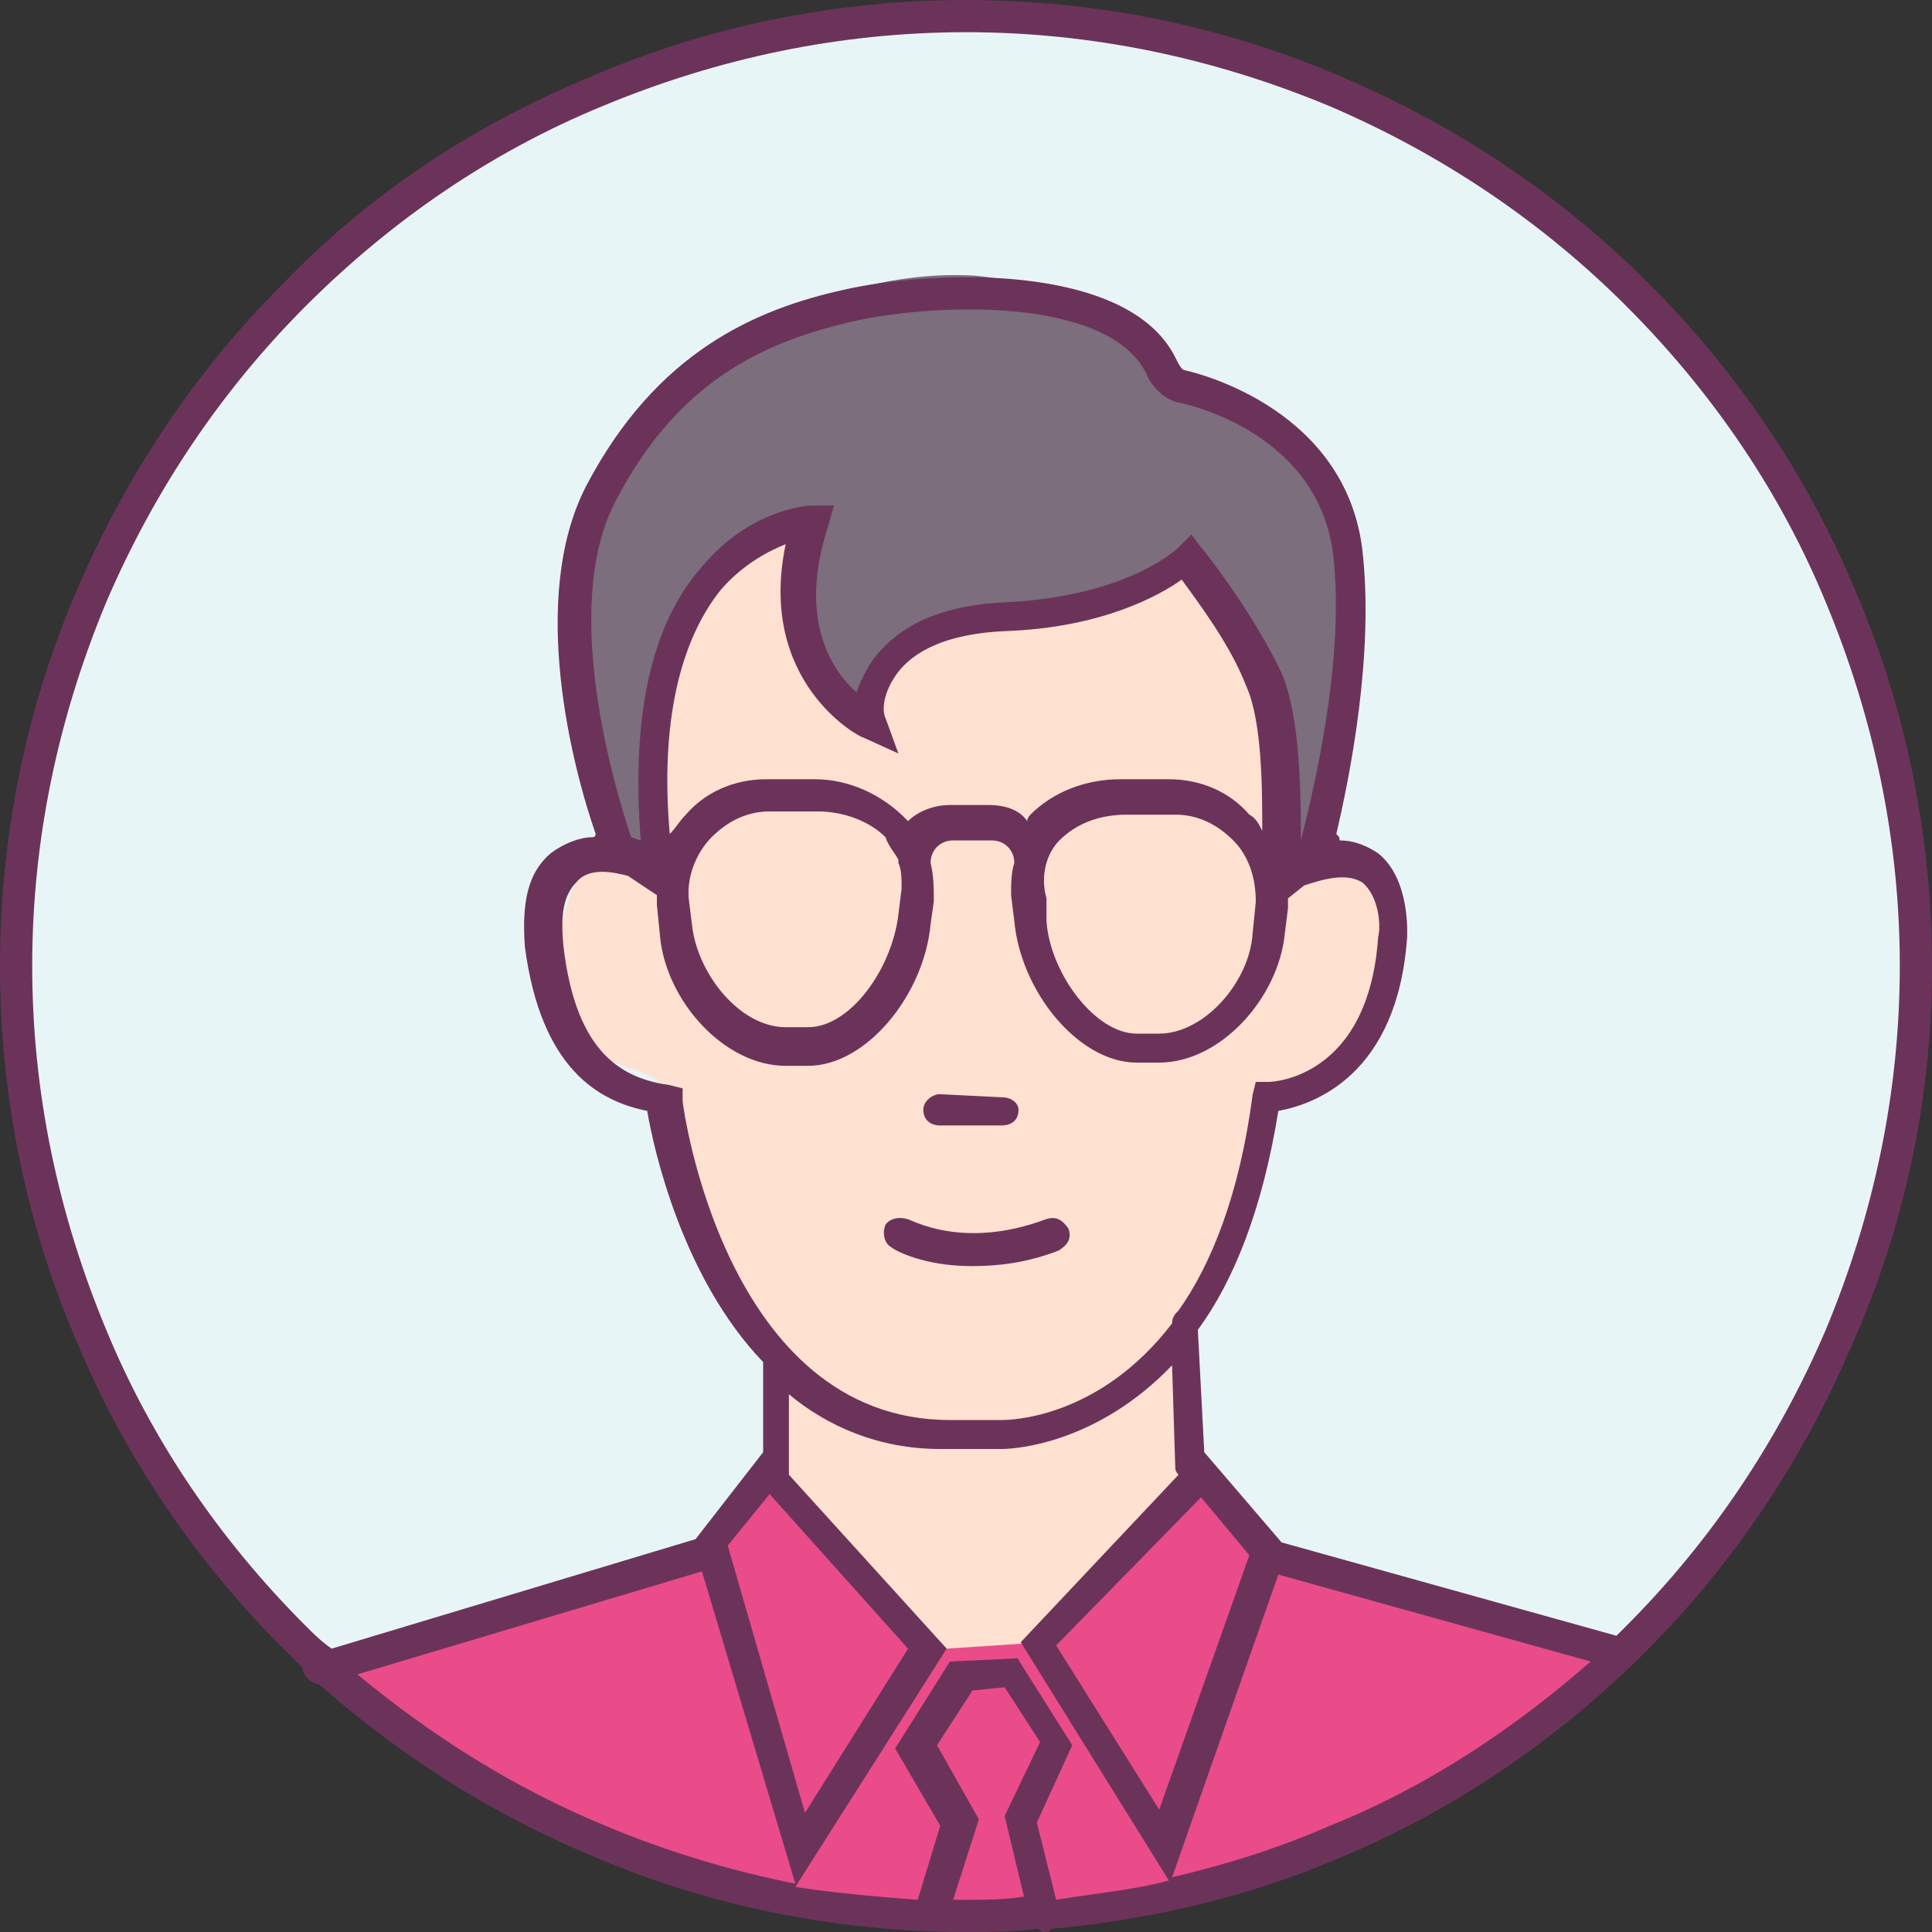 <?xml version="1.0" encoding="UTF-8"?>
<svg width="309px" height="309px" viewBox="0 0 309 309" version="1.1" xmlns="http://www.w3.org/2000/svg" xmlns:xlink="http://www.w3.org/1999/xlink">
    <rect x="0" y="0" width="309" height="309" fill="#333333" stroke="none"/>
    <!-- Generator: Sketch 50 (54983) - http://www.bohemiancoding.com/sketch -->
    <title>avatarmale</title>
    <desc>Created with Sketch.</desc>
    <defs></defs>
    <g id="Page-1" stroke="none" stroke-width="1" fill="none" fill-rule="evenodd">
        <g id="Set-2" transform="translate(-40, -39)" fill-rule="nonzero">
            <g id="avatarmale" transform="translate(40, 39)">
                <g id="XMLID_638_" transform="translate(2, 2)" fill="#E8F5F6">
                    <g id="XMLID_639_">
                        <path d="M152.5,304.425 C131.9,304.425 112.33,300.305 93.275,292.58 C75.25,284.855 58.77,274.04 44.865,260.135 C30.96,246.23 20.145,229.75 12.42,211.725 C4.695,192.67 0.575,173.1 0.575,152.5 C0.575,131.9 4.695,112.33 12.42,93.275 C20.145,75.25 30.96,58.77 44.865,44.865 C58.77,30.96 75.25,20.145 93.275,12.42 C112.33,4.695 131.9,0.575 152.5,0.575 C173.1,0.575 192.67,4.695 211.725,12.42 C229.75,20.145 246.23,30.96 260.135,44.865 C274.04,58.77 284.855,75.25 292.58,93.275 C300.305,111.815 304.425,131.9 304.425,152.5 C304.425,173.1 300.305,192.67 292.58,211.725 C284.855,229.75 274.04,246.23 260.135,260.135 C246.23,274.04 229.75,284.855 211.725,292.58 C192.67,300.305 173.1,304.425 152.5,304.425 Z" id="Shape"></path>
                    </g>
                </g>
                <g id="XMLID_587_" transform="translate(89, 73)" fill="#FEE1D1">
                    <path d="M18.048,19.071 L47.907,0.029 L110.2,9.807 L120.496,39.141 L118.437,61.271 C118.437,61.271 132.337,64.359 132.852,68.476 C133.367,72.593 134.396,85.459 131.307,88.546 C128.219,92.149 116.893,102.956 114.319,102.441 C111.744,101.412 112.259,118.91 109.685,122.512 C107.111,126.629 99.904,141.039 99.904,141.039 L104.022,165.741 L86.519,198.678 L51.511,204.854 L33.493,181.18 L36.581,144.641 C36.581,144.641 29.374,135.893 27.315,131.261 C25.256,126.629 17.019,105.529 17.019,101.412 C17.019,97.295 2.604,97.81 1.059,89.576 C-0.485,81.341 -0.485,66.417 10.326,60.756 C20.622,55.095 8.267,37.083 8.267,37.083 L18.048,19.071 Z" id="Shape"></path>
                </g>
                <g id="XMLID_637_" transform="translate(91, 43)" fill="#7C6E7C">
                    <path d="M15.038,95.484 C15.038,95.484 12.977,89.811 16.585,67.116 C20.192,43.905 34.623,42.874 34.623,42.874 C34.623,42.874 36.169,41.842 35.654,42.874 C35.138,43.905 35.654,47 35.654,47 C34.623,64.537 48.538,73.305 48.538,72.274 C48.023,71.242 51.631,55.253 67.608,56.8 C82.038,58.347 99.046,47.516 99.046,47.516 C112.446,56.8 114.508,87.232 114.508,87.232 L115.023,94.453 C115.023,94.453 119.662,93.421 124.3,77.432 C128.938,61.442 125.331,48.547 123.785,39.263 C122.238,30.495 110.9,22.242 108.838,21.726 C106.777,21.211 98.015,18.116 95.438,14.505 C92.862,10.895 81.008,2.642 65.031,1.095 C49.054,0.063 30.5,6.768 16.585,18.116 C2.669,29.463 0.092,47.516 0.092,59.379 C-0.423,71.242 6.277,90.842 6.277,90.842 L15.038,95.484 Z" id="XMLID_1_"></path>
                </g>
                <g id="XMLID_636_" transform="translate(52, 234)" fill="#E94C89">
                    <path d="M151.332,14.427 L140.524,2.107 L112.734,28.8 L97.295,29.827 C97.295,29.827 71.049,1.08 71.049,0.567 C71.049,0.053 60.241,13.913 60.241,13.913 C60.241,13.913 1.059,31.88 0.544,31.367 C0.029,30.853 14.439,44.2 14.439,44.2 L34.51,54.98 L54.58,64.22 L79.283,69.353 L105.529,71.407 L134.863,68.327 L164.198,58.573 L191.473,43.173 L206.912,29.827 L151.332,14.427 Z" id="Shape"></path>
                </g>
                <g id="XMLID_616_" fill="#6C335A">
                    <path d="M296.64,94.245 C288.915,75.705 277.585,59.225 263.68,45.32 C249.26,30.9 232.78,20.085 214.755,12.36 C195.7,4.12 175.1,0 154.5,0 C133.9,0 113.3,4.12 94.245,12.36 C75.705,20.085 59.225,30.9 45.32,45.32 C30.9,59.74 20.085,76.22 12.36,94.245 C4.12,113.3 0,133.9 0,154.5 C0,175.1 4.12,195.7 12.36,214.755 C20.085,233.295 31.415,249.775 45.32,263.68 C46.35,264.71 47.38,265.74 48.41,266.77 C48.41,266.77 48.41,267.285 48.41,267.285 C48.925,268.315 49.955,269.345 50.985,269.345 C50.985,269.345 50.985,269.345 50.985,269.345 C63.86,280.675 78.28,289.945 94.245,296.64 C113.3,304.88 133.9,309 154.5,309 C158.105,309 162.225,309 165.83,308.485 C166.345,308.485 166.345,309 166.86,309 C166.86,309 167.375,309 167.375,309 C167.89,309 167.89,308.485 168.405,308.485 C184.37,306.94 199.82,303.335 214.24,297.155 C232.78,289.43 249.26,278.1 263.165,264.195 C277.585,249.775 288.4,233.295 296.125,215.27 C304.88,195.7 309,175.1 309,154.5 C309,133.9 304.88,113.3 296.64,94.245 Z M57.165,267.8 L112.27,251.32 L127.205,301.275 C116.905,299.215 106.605,296.125 96.82,292.005 C81.885,285.825 69.01,277.585 57.165,267.8 Z M158.105,128.75 L151.925,128.75 C149.35,128.75 146.775,129.78 145.23,131.325 C145.23,131.325 144.715,130.81 144.715,130.81 C141.11,127.205 135.96,124.63 130.295,124.63 L122.57,124.63 C117.42,124.63 112.785,126.69 109.695,130.295 C108.665,131.325 108.15,132.355 107.12,133.385 C105.575,115.875 108.665,102.485 115.36,94.245 C118.965,90.125 123.085,88.065 125.66,87.035 C121.025,109.18 137.505,117.935 138.02,117.935 L143.685,120.51 L141.625,114.845 C141.11,113.815 141.11,111.24 143.17,108.15 C145.23,105.06 149.865,101.455 160.68,100.94 C176.13,100.425 185.4,95.275 189.005,92.7 C191.58,96.305 196.73,103 199.305,109.695 C201.88,115.36 201.88,126.175 201.88,132.87 C201.365,131.84 200.85,130.81 199.82,130.295 C196.73,126.69 192.095,124.63 186.945,124.63 L179.22,124.63 C173.555,124.63 168.405,126.69 164.8,130.295 C164.8,130.295 164.285,130.81 164.285,131.325 C163.255,129.78 161.195,128.75 158.105,128.75 Z M143.685,137.505 C143.685,137.505 143.685,138.02 143.685,138.02 C144.2,139.05 144.2,140.595 144.2,142.14 L143.685,146.26 C142.655,155.015 135.96,164.285 129.265,164.285 L125.66,164.285 C118.45,164.285 111.755,156.045 110.725,148.32 L110.21,144.2 C109.695,140.595 111.24,136.475 113.815,133.9 C116.39,131.325 119.48,129.78 123.085,129.78 L130.81,129.78 C134.93,129.78 139.05,131.325 141.625,133.9 C142.14,135.445 143.17,136.475 143.685,137.505 Z M169.435,134.415 C172.01,131.84 175.615,130.295 180.25,130.295 L187.975,130.295 C191.58,130.295 194.67,131.84 197.245,134.415 C199.82,136.99 200.85,140.595 200.85,144.2 L200.335,149.35 C199.82,157.075 192.61,165.315 185.4,165.315 L181.795,165.315 C175.1,165.315 167.89,155.53 167.375,147.29 L167.375,143.685 C166.345,140.08 167.375,136.475 169.435,134.415 Z M208.06,134.415 C208.06,127.72 208.06,114.845 204.97,107.635 C200.335,97.85 192.61,88.065 192.095,87.55 L190.55,85.49 L188.49,87.55 C188.49,87.55 180.765,95.275 161.195,96.305 C148.32,96.82 142.655,101.455 139.565,105.575 C138.535,107.12 137.505,109.18 136.99,110.725 C132.87,107.12 127.72,98.88 132.355,84.46 L133.385,80.855 L129.78,80.855 C129.265,80.855 119.995,81.37 112.27,90.64 C104.03,99.91 100.94,114.845 102.485,134.415 L100.94,133.9 C98.365,126.175 89.61,97.335 98.365,80.34 C108.665,60.255 123.085,54.59 135.96,51.5 C149.35,48.41 177.16,47.38 183.34,59.74 C183.855,61.285 185.915,63.86 188.49,64.375 C188.49,64.375 210.635,68.495 213.21,88.58 C215.27,106.09 209.605,128.235 208.06,134.415 Z M100.425,140.08 L105.06,143.17 C105.06,143.685 105.06,144.2 105.06,144.715 L105.575,149.865 C106.605,160.165 115.875,170.465 125.66,170.465 L129.265,170.465 C138.535,170.465 147.805,159.135 148.835,147.805 L149.35,144.2 C149.35,142.14 149.35,140.08 148.835,138.02 C148.835,135.96 150.38,134.415 152.44,134.415 L158.62,134.415 C160.68,134.415 162.225,135.96 162.225,138.02 C162.225,138.02 162.225,138.02 162.225,138.02 C161.71,139.565 161.71,141.625 161.71,143.17 L162.225,147.29 C163.255,158.62 172.525,169.95 181.795,169.95 L185.4,169.95 C195.185,169.95 204.455,159.65 205.485,149.35 L206,145.23 C206,144.715 206,143.685 206,143.685 L208.575,141.625 C211.665,140.595 215.27,139.565 217.845,141.11 C220.42,143.17 220.935,147.805 220.42,149.865 C218.875,172.525 203.425,173.04 202.91,173.04 L200.85,173.04 L200.335,175.1 C198.275,191.065 193.64,202.395 188.49,209.605 C187.975,210.12 187.46,210.635 187.46,211.665 C175.615,227.115 161.195,227.115 160.165,227.115 L151.925,227.115 C115.875,227.115 109.18,176.645 109.18,176.13 L109.18,174.07 L107.12,173.555 C99.91,172.525 92.185,168.92 90.125,151.41 C89.61,146.26 90.125,143.17 92.185,141.11 C94.245,138.535 98.365,139.565 100.425,140.08 Z M187.975,234.84 C187.975,235.355 188.49,235.87 188.49,235.87 L163.255,262.65 L186.945,300.76 C181.28,302.305 175.1,302.82 168.92,303.85 L165.83,291.49 L171.495,279.13 L162.74,265.225 L151.925,265.74 L143.17,279.645 L150.38,292.005 L146.775,303.85 C140.08,303.335 133.9,302.82 127.205,301.79 L151.41,263.68 L126.175,235.87 C126.175,235.87 126.175,235.355 126.175,234.84 L126.175,222.995 C132.355,228.145 140.595,231.75 150.38,231.75 L159.65,231.75 C159.65,231.75 159.65,231.75 160.165,231.75 C162.74,231.75 175.615,230.72 187.46,218.36 L187.975,234.84 Z M192.095,239.475 L199.82,248.745 L185.4,289.43 L168.92,263.165 L192.095,239.475 Z M123.085,238.96 L145.23,263.68 L128.75,289.945 L116.39,247.2 L123.085,238.96 Z M152.44,303.85 L156.56,290.975 L149.865,279.13 L155.53,270.375 L160.68,269.86 L166.345,278.615 L160.68,290.46 L163.77,303.335 C160.68,303.85 157.59,303.85 154.5,303.85 C153.985,303.85 152.955,303.85 152.44,303.85 Z M212.695,292.005 C204.455,295.61 196.215,298.185 187.46,300.245 L204.455,251.835 L254.41,265.74 C242.05,276.555 228.145,285.825 212.695,292.005 Z M292.005,212.695 C284.28,230.72 273.465,246.685 260.075,260.075 C259.56,260.59 259.045,261.105 258.53,261.62 L204.97,246.685 L192.61,232.265 L191.58,212.695 C197.245,204.97 201.88,193.64 204.455,177.675 C210.12,176.645 223.51,172.01 225.055,149.865 C225.055,149.35 225.57,140.595 220.42,136.475 C218.875,135.445 216.815,134.415 214.24,134.415 C214.24,133.9 214.24,133.9 213.725,133.385 C213.725,133.385 213.725,133.385 213.725,133.385 C215.785,124.63 219.905,104.545 217.845,87.55 C214.755,64.375 189.52,59.225 189.52,59.225 C189.005,59.225 188.49,58.195 187.975,57.165 C180.25,41.715 148.32,43.26 134.93,46.35 C121.025,49.44 105.06,56.135 93.73,77.765 C84.46,95.79 91.67,123.085 95.275,133.385 C95.275,133.385 95.275,133.385 95.275,133.385 C95.275,133.385 95.275,133.9 94.76,133.9 C92.7,133.9 90.125,134.93 88.065,136.475 C84.46,139.565 83.43,144.2 83.945,151.41 C86.52,170.98 95.79,176.13 103.515,177.675 C104.545,183.855 109.18,204.455 122.055,217.845 L122.055,232.265 L111.24,246.17 L53.045,263.68 C51.5,262.65 49.955,261.105 48.925,260.075 C35.02,246.17 24.205,230.205 16.995,212.695 C9.27,194.155 5.15,174.585 5.15,154.5 C5.15,134.415 9.27,114.845 16.995,96.305 C24.72,78.28 35.535,62.315 48.925,48.925 C62.83,35.02 78.795,24.205 96.305,16.995 C114.845,9.27 134.415,5.15 154.5,5.15 C174.585,5.15 194.155,9.27 212.695,16.995 C230.72,24.72 246.685,35.535 260.075,48.925 C273.98,62.83 284.795,78.795 292.005,96.305 C299.73,114.845 303.85,134.415 303.85,154.5 C303.85,174.585 299.73,194.155 292.005,212.695 Z" id="Shape"></path>
                </g>
                <g id="XMLID_658_" transform="translate(141, 194)" fill="#6C335A">
                    <path d="M14.457,8.5 C6.743,8.5 2.114,6 1.6,5.5 C0.571,5 0.057,3.5 0.571,2 C1.086,1 2.629,0.5 4.171,1 C4.686,1 12.914,6 26.286,1 C27.829,0.5 28.857,1 29.886,2.5 C30.4,4 29.886,5 28.343,6 C23.2,8 18.571,8.5 14.457,8.5 Z" id="XMLID_3_"></path>
                </g>
                <g id="XMLID_643_" transform="translate(147, 175)" fill="#6C335A">
                    <path d="M13.275,5 C13.275,5 13.275,5 13.275,5 L3.3,5 C1.725,5 0.675,4 0.675,2.5 C0.675,1 2.25,0 3.3,0 L13.275,0.5 C14.85,0.5 15.9,1.5 15.9,2.5 C15.9,4.5 14.325,5 13.275,5 Z" id="XMLID_2_"></path>
                </g>
            </g>
        </g>
    </g>
</svg>